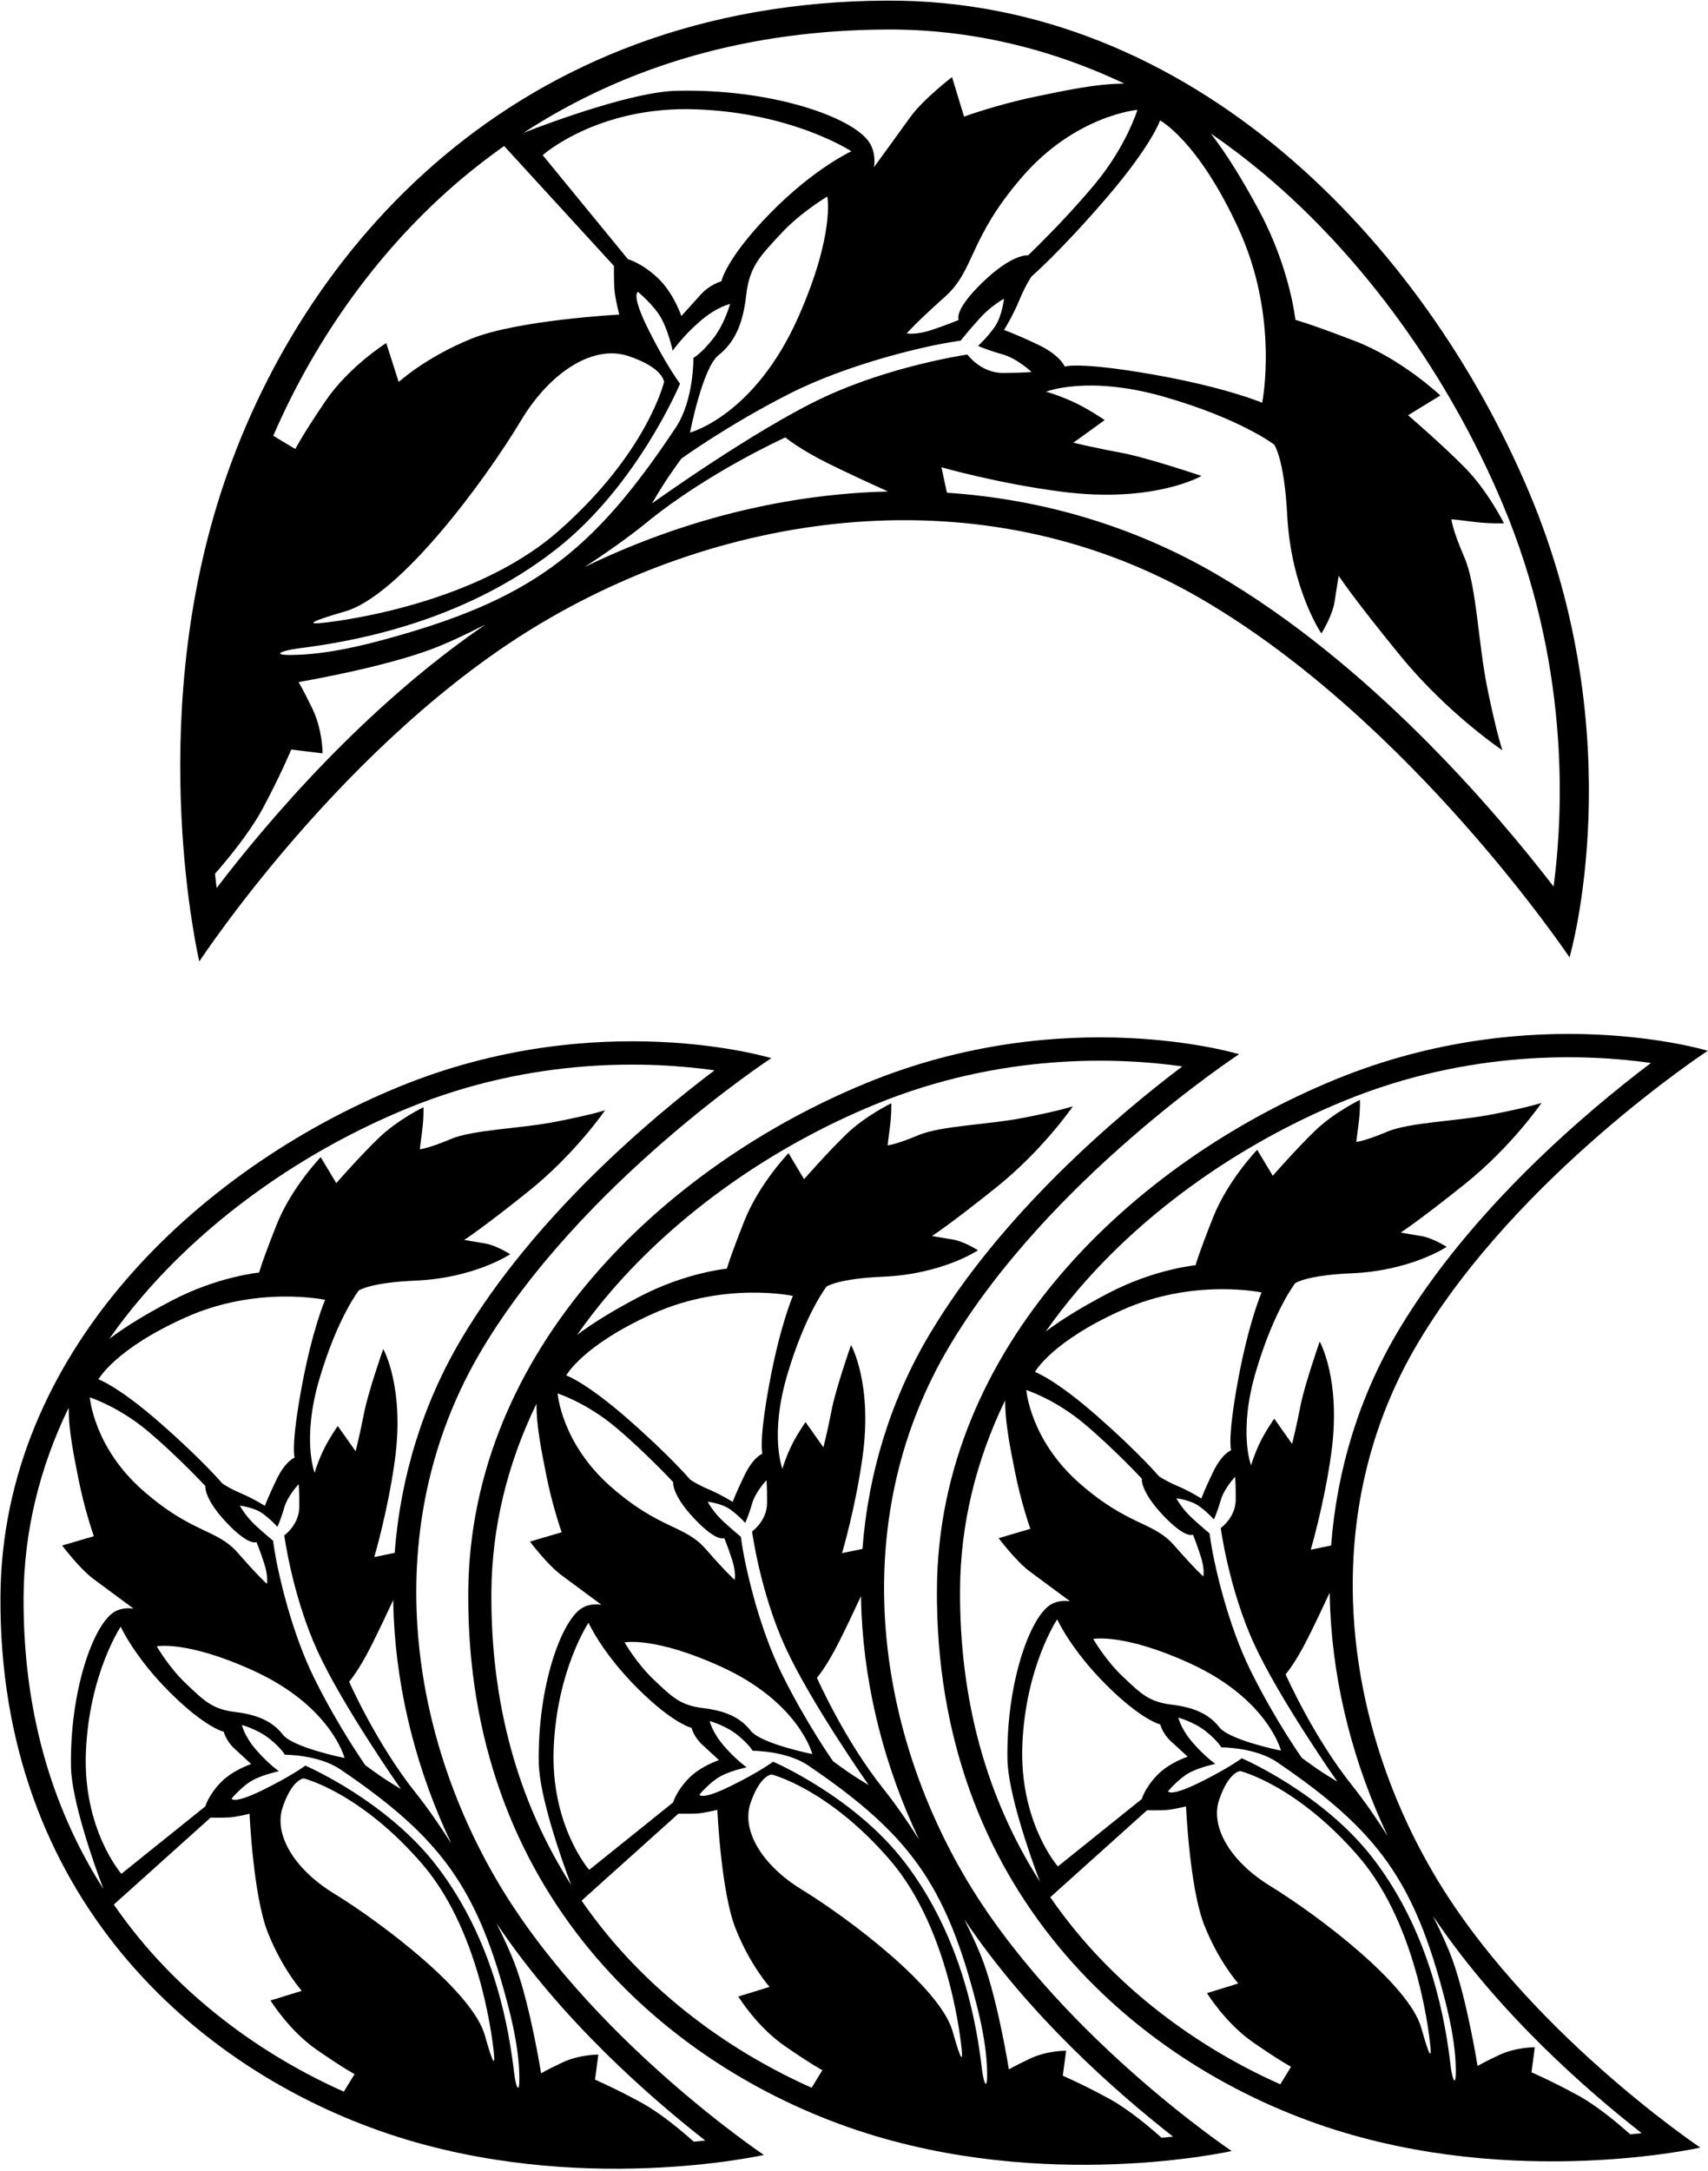 <?xml version="1.0" encoding="UTF-8"?>
<svg xmlns="http://www.w3.org/2000/svg" xmlns:xlink="http://www.w3.org/1999/xlink" width="532pt" height="676pt" viewBox="0 0 532 676" version="1.1">
<g id="surface1">
<path style=" stroke:none;fill-rule:nonzero;fill:rgb(0%,0%,0%);fill-opacity:1;" d="M 168.824 193.898 C 230.203 157.566 308.93 148.484 374.277 186.566 C 439.629 224.648 488.867 298.129 488.867 298.129 C 488.867 298.129 508.781 230.422 476.301 153.352 C 443.246 74.926 370.984 -0.16 276.41 0.191 C 160.227 0.621 93.199 77.801 68.727 153.652 C 45.016 227.152 62.082 299.41 62.082 299.41 C 62.082 299.41 107.441 230.234 168.824 193.898 Z M 239.809 66.488 C 226.141 80.488 224.68 87.609 224.68 87.609 C 224.68 87.609 221.188 88.477 218.16 91.844 C 215.133 95.207 212.23 98.41 212.23 98.41 C 212.23 98.41 209.809 91.156 204.809 86.488 C 199.809 81.824 195.582 80.711 195.582 80.711 L 169.031 48.312 C 169.031 48.312 186.121 33.035 216.453 34.035 C 246.785 35.035 265.18 47.109 265.18 47.109 C 265.18 47.109 253.477 52.488 239.809 66.488 Z M 248.641 98.758 C 235.039 129.426 214.93 134.711 214.93 134.711 C 214.93 134.711 218.777 114.637 223.777 110.637 C 228.777 106.637 231.414 100.996 232.414 91.996 C 233.414 82.996 236.73 79.805 243.133 72.879 C 249.535 65.949 257.68 61.211 257.68 61.211 C 257.68 61.211 260.141 72.824 248.641 98.758 Z M 195.715 110.871 C 206.715 114.535 206.832 118.961 206.832 118.961 C 206.832 118.961 201.648 141.012 173.984 165.344 C 146.316 189.68 100.457 193.965 100.457 193.965 C 96.188 194.441 95.426 193.891 107.547 190.379 C 124.465 185.473 150.754 150.152 162.277 130.945 C 171.277 115.945 184.715 107.203 195.715 110.871 Z M 173.078 171.16 C 198.547 151.305 211.82 119.48 211.82 119.48 C 211.82 119.48 207.699 114.094 202.031 102.762 C 196.363 91.43 198.73 90.91 198.73 90.91 C 198.73 90.91 203.477 94.824 205.809 98.824 C 208.141 102.824 209.531 109.211 209.531 109.211 C 209.531 109.211 212.523 104.871 217.855 100.203 C 223.188 95.539 227.383 94.66 227.383 94.66 C 227.383 94.66 225.781 100.785 222.117 105.449 C 218.449 110.117 215.98 111.461 215.98 111.461 C 215.98 111.461 216.195 124.547 210.477 133.156 C 184.191 172.73 164.809 187.039 118.703 199.434 C 108.172 202.262 100.312 203.48 94.477 203.824 C 83.141 204.488 87.125 202.652 93.129 201.895 C 109.203 199.855 143.633 194.117 173.078 171.16 Z M 269.543 153.344 C 239.824 155.059 209.934 163.047 182.051 176.594 C 189.219 171.938 195.984 167.145 201.57 162.59 C 220.57 147.09 244.633 136.211 244.633 136.211 C 244.633 136.211 248.762 139.781 258.367 144.52 C 264.105 147.344 270.863 150.465 276.594 153.059 C 274.246 153.113 271.898 153.207 269.543 153.344 Z M 256.473 123.781 C 235.141 133.781 203.082 156.762 203.082 156.762 C 203.082 156.762 205.812 152.039 208.172 148.566 C 210.535 145.098 212.23 142.812 212.23 142.812 C 212.23 142.812 226.656 132.395 245.656 122.727 C 264.656 113.062 287.453 108.25 291.125 107.488 C 294.797 106.727 299.23 106.062 299.23 106.062 C 299.23 106.062 301.75 102.887 305.27 99.016 C 308.785 95.141 312.73 93.012 312.73 93.012 C 312.73 93.012 312.141 98.488 309.809 101.824 C 307.477 105.156 304.633 107.711 304.633 107.711 C 304.633 107.711 307.344 108.969 312.109 110.297 C 316.879 111.625 321.281 115.812 321.281 115.812 C 321.281 115.812 319.43 116.109 312.445 116.141 C 305.461 116.176 301.332 110.41 301.332 110.41 C 301.332 110.41 277.809 113.781 256.473 123.781 Z M 393.645 54.125 C 424.633 80.117 451.043 116.598 468.004 156.844 C 488.656 205.84 487.172 251.297 483.91 276.082 C 465.031 251.594 426.355 206.5 378.809 178.789 C 353.469 164.023 324.863 155.422 294.945 153.441 L 293.23 145.512 C 293.23 145.512 310.883 150.578 330.758 153.133 C 359.477 156.824 374.23 148.211 374.23 148.211 C 374.23 148.211 357.332 142.48 349.164 140.98 C 341 139.48 334.332 137.859 334.332 137.859 L 344.082 130.812 C 344.082 130.812 338.578 127.027 333.801 124.926 C 328.727 122.691 325.809 121.988 325.809 121.988 C 325.809 121.988 338.762 116.734 362.598 123.566 C 386.43 130.398 396.883 138.461 396.883 138.461 C 396.883 138.461 400.016 142.723 400.938 160.441 C 402.141 183.488 411.582 197.262 411.582 197.262 C 411.582 197.262 415.035 191.789 415.703 187.289 C 416.367 182.789 416.977 179.324 416.977 179.324 C 416.977 179.324 421.234 185.914 436.066 204.082 C 450.902 222.246 467.977 233.656 467.977 233.656 C 467.977 233.656 466.375 229.344 463.375 214.844 C 460.375 200.344 459.969 182.449 456.137 173.617 C 452.301 164.781 452.082 161.711 452.082 161.711 C 452.082 161.711 453.309 161.777 458.762 162.477 C 464.219 163.176 468.445 162.957 468.445 162.957 C 468.445 162.957 463.488 152.957 456.309 145.656 C 449.129 138.355 438.582 129.312 438.582 129.312 L 448.641 123.156 C 448.641 123.156 436.648 111.82 422.098 106.223 C 407.547 100.629 403.48 99.609 403.48 99.609 C 403.48 99.609 401.852 83.605 392.184 65.605 C 387.27 56.457 382.219 48.145 377.125 41.566 C 382.742 45.422 388.254 49.609 393.645 54.125 Z M 385.848 71.375 C 398.516 99.043 393.133 125.41 393.133 125.41 C 393.133 125.41 381.723 120.551 358.723 116.551 C 335.723 112.551 331.633 114.16 331.633 114.16 C 331.633 114.16 330.359 110.648 323.141 107.242 C 315.922 103.836 312.73 102.762 312.73 102.762 C 312.73 102.762 315.508 98.309 317.449 93.57 C 319.395 88.836 321.281 86.109 321.281 86.109 C 321.281 86.109 330.141 78.488 344.477 61.824 C 358.809 45.156 361.332 37.512 361.332 37.512 C 361.332 37.512 373.184 43.711 385.848 71.375 Z M 341.16 57.164 C 331.492 68.832 320.23 79.512 320.23 79.512 C 320.23 79.512 315.445 78.859 306.113 87.859 C 296.781 96.859 298.633 99.609 298.633 99.609 C 298.633 99.609 295.406 101.02 290.27 102.727 C 285.137 104.434 282.43 103.812 282.43 103.812 C 282.43 103.812 285.039 100.711 294.371 92.379 C 303.707 84.043 301.602 74.547 318.27 55.215 C 334.938 35.879 354.281 34.211 354.281 34.211 C 354.281 34.211 350.824 45.5 341.16 57.164 Z M 276.441 9.191 C 301.703 9.098 326.617 14.844 350.207 26.031 C 341.219 26.051 330.855 28.383 322.773 30.043 C 310.605 32.543 300.281 36.312 300.281 36.312 L 296.531 24.012 C 296.531 24.012 287.641 30.824 283.641 36.324 C 279.641 41.824 272.23 52.062 272.23 52.062 C 272.23 52.062 273.039 48.008 270.875 44.508 C 265.918 36.5 240.141 27.488 210.434 28.281 C 197.633 28.625 173.059 37.43 163.051 41.375 C 195.578 20.168 233.609 9.352 276.441 9.191 Z M 143.965 55.531 C 148.207 51.969 152.562 48.621 157.023 45.469 L 191.23 82.812 C 191.23 82.812 191.184 86.781 191.352 89.781 C 191.52 92.781 192.883 97.961 192.883 97.961 C 192.883 97.961 161.141 99.656 146.809 105.488 C 132.477 111.324 124.18 118.961 124.18 118.961 L 120.309 106.824 C 120.309 106.824 108.641 114.156 101.309 124.988 C 93.977 135.824 91.977 139.824 91.977 139.824 L 85.113 135.703 C 98.711 104.328 119.133 76.379 143.965 55.531 Z M 81.762 251.902 C 87.312 241.59 90.73 233.41 90.73 233.41 L 100.48 234.609 C 100.48 234.609 100.5 227.281 97.312 220.707 C 94.129 214.133 92.98 212.41 92.98 212.41 C 92.98 212.41 118.543 208.07 134.211 202.234 C 138.719 200.559 144.637 197.844 151.23 194.465 C 113.691 220.125 83.613 255.438 67.469 276.539 C 67.301 275.125 67.133 273.633 66.969 272.098 C 70.449 268.129 77.66 259.523 81.762 251.902 "/>
<path style=" stroke:none;fill-rule:nonzero;fill:rgb(0%,0%,0%);fill-opacity:1;" d="M 300.027 583.594 C 271.43 534.191 264.777 471.117 295.766 419.121 C 326.75 367.121 385.938 328.289 385.938 328.289 C 385.938 328.289 331.91 311.82 269.98 337.215 C 206.961 363.055 146.309 420.293 145.848 495.984 C 145.285 588.965 206.523 643.207 267.035 663.387 C 325.672 682.938 383.629 669.844 383.629 669.844 C 383.629 669.844 328.625 633 300.027 583.594 Z M 286.277 572.875 C 282.613 567.102 278.824 561.648 275.227 557.145 C 262.969 541.82 254.453 522.477 254.453 522.477 C 254.453 522.477 257.344 519.203 261.207 511.551 C 263.516 506.98 266.066 501.598 268.184 497.031 C 268.211 498.91 268.266 500.789 268.355 502.676 C 269.5 526.473 275.656 550.457 286.277 572.875 Z M 203.758 523.184 C 198.262 518.004 194.535 511.449 194.535 511.449 C 194.535 511.449 203.848 509.57 224.512 518.977 C 248.949 530.102 253.02 546.234 253.02 546.234 C 253.02 546.234 236.984 543 233.824 538.965 C 230.66 534.934 226.172 532.781 218.977 531.91 C 211.781 531.039 209.25 528.359 203.758 523.184 Z M 223.949 548.113 C 223.949 548.113 218.125 549.992 214.352 553.957 C 210.578 557.922 209.652 561.297 209.652 561.297 L 183.52 582.293 C 183.52 582.293 171.43 568.496 172.465 544.23 C 173.504 519.961 183.309 505.336 183.309 505.336 C 183.309 505.336 187.523 514.746 198.617 525.793 C 209.715 536.84 215.402 538.062 215.402 538.062 C 215.402 538.062 216.07 540.863 218.738 543.316 C 221.406 545.766 223.949 548.113 223.949 548.113 Z M 243.672 521.551 C 236.082 506.273 232.41 487.988 231.828 485.047 C 231.246 482.102 230.75 478.547 230.75 478.547 C 230.75 478.547 228.23 476.508 225.156 473.66 C 222.09 470.816 220.414 467.641 220.414 467.641 C 220.414 467.641 224.793 468.156 227.441 470.051 C 230.09 471.941 232.113 474.238 232.113 474.238 C 232.113 474.238 233.141 472.078 234.242 468.273 C 235.344 464.469 238.727 460.977 238.727 460.977 C 238.727 460.977 238.949 462.465 238.922 468.051 C 238.895 473.641 234.25 476.902 234.25 476.902 C 234.25 476.902 236.762 495.754 244.598 512.902 C 252.434 530.055 270.574 555.891 270.574 555.891 C 270.574 555.891 266.816 553.668 264.055 551.75 C 261.297 549.836 259.48 548.461 259.48 548.461 C 259.48 548.461 251.258 536.832 243.672 521.551 Z M 189.926 402.586 C 210.969 377.988 240.367 357.141 272.711 343.879 C 312.078 327.738 348.449 329.281 368.258 332.086 C 348.512 347 312.121 377.598 289.578 415.434 C 277.562 435.598 270.453 458.422 268.633 482.348 L 262.273 483.656 C 262.273 483.656 266.469 469.57 268.664 453.688 C 271.844 430.734 265.07 418.855 265.07 418.855 C 265.07 418.855 260.352 432.336 259.086 438.859 C 257.82 445.383 256.473 450.707 256.473 450.707 L 250.906 442.848 C 250.906 442.848 247.84 447.223 246.117 451.031 C 244.293 455.074 243.707 457.402 243.707 457.402 C 243.707 457.402 239.602 446.996 245.254 427.977 C 250.91 408.953 257.441 400.656 257.441 400.656 C 257.441 400.656 260.879 398.18 275.066 397.578 C 293.52 396.797 304.613 389.352 304.613 389.352 C 304.613 389.352 300.262 386.543 296.668 385.973 C 293.07 385.406 290.301 384.895 290.301 384.895 C 290.301 384.895 295.609 381.535 310.262 369.809 C 324.918 358.078 334.18 344.504 334.18 344.504 C 334.18 344.504 330.715 345.754 319.09 348.039 C 307.461 350.328 293.141 350.512 286.039 353.512 C 278.941 356.508 276.48 356.66 276.48 356.66 C 276.48 356.66 276.543 355.68 277.145 351.32 C 277.75 346.961 277.605 343.574 277.605 343.574 C 277.605 343.574 269.562 347.465 263.664 353.152 C 257.77 358.844 250.445 367.211 250.445 367.211 L 245.602 359.113 C 245.602 359.113 236.434 368.621 231.844 380.223 C 227.25 391.824 226.402 395.07 226.402 395.07 C 226.402 395.07 213.582 396.25 199.102 403.844 C 191.742 407.703 185.051 411.684 179.746 415.707 C 182.875 411.242 186.27 406.863 189.926 402.586 Z M 203.672 408.961 C 225.91 399.039 246.969 403.555 246.969 403.555 C 246.969 403.555 242.992 412.645 239.609 431.02 C 236.23 449.395 237.484 452.684 237.484 452.684 C 237.484 452.684 234.664 453.672 231.883 459.422 C 229.102 465.172 228.215 467.719 228.215 467.719 C 228.215 467.719 224.672 465.465 220.898 463.871 C 217.121 462.277 214.957 460.746 214.957 460.746 C 214.957 460.746 208.93 453.594 195.703 441.996 C 182.477 430.395 176.379 428.316 176.379 428.316 C 176.379 428.316 181.43 418.879 203.672 408.961 Z M 191.949 444.613 C 201.211 452.438 209.668 461.535 209.668 461.535 C 209.668 461.535 209.109 465.359 216.238 472.898 C 223.367 480.438 225.586 478.977 225.586 478.977 C 225.586 478.977 226.688 481.57 228.012 485.691 C 229.34 489.812 228.82 491.977 228.82 491.977 C 228.82 491.977 226.359 489.863 219.762 482.328 C 213.164 474.793 205.551 476.402 190.207 462.914 C 174.867 449.426 173.684 433.934 173.684 433.934 C 173.684 433.934 182.688 436.785 191.949 444.613 Z M 153.051 496.027 C 153.172 475.812 157.969 455.918 167.105 437.129 C 167.051 444.32 168.836 452.633 170.102 459.113 C 172.008 468.871 174.941 477.16 174.941 477.16 L 165.066 480.066 C 165.066 480.066 170.449 487.234 174.82 490.477 C 179.191 493.723 187.324 499.734 187.324 499.734 C 187.324 499.734 184.09 499.055 181.27 500.762 C 174.824 504.664 167.41 525.223 167.812 549 C 167.988 559.25 174.84 578.98 177.922 587.023 C 161.203 560.824 152.844 530.305 153.051 496.027 Z M 252.801 650.133 C 227.801 639.004 205.59 622.441 189.102 602.406 C 186.285 598.984 183.637 595.473 181.148 591.879 L 211.301 564.797 C 211.301 564.797 214.477 564.863 216.879 564.754 C 219.281 564.645 223.438 563.594 223.438 563.594 C 223.438 563.594 224.547 589.008 229.102 600.523 C 233.66 612.039 239.707 618.734 239.707 618.734 L 229.965 621.738 C 229.965 621.738 235.738 631.133 244.352 637.086 C 252.965 643.039 256.148 644.672 256.148 644.672 Z M 296.73 632.609 C 292.938 619.031 264.875 597.715 249.598 588.344 C 237.664 581.023 230.77 570.203 233.789 561.43 C 236.812 552.652 240.352 552.594 240.352 552.594 C 240.352 552.594 257.957 556.91 277.215 579.242 C 296.473 601.574 299.543 638.309 299.543 638.309 C 299.891 641.727 299.445 642.336 296.73 632.609 Z M 305.832 644.234 C 304.328 631.355 300.004 603.758 281.859 580.012 C 266.172 559.477 240.805 548.605 240.805 548.605 C 240.805 548.605 236.465 551.863 227.352 556.309 C 218.238 560.754 217.84 558.855 217.84 558.855 C 217.84 558.855 221.008 555.09 224.23 553.254 C 227.449 551.418 232.57 550.355 232.57 550.355 C 232.57 550.355 229.121 547.93 225.43 543.625 C 221.734 539.32 221.066 535.957 221.066 535.957 C 221.066 535.957 225.953 537.285 229.66 540.258 C 233.367 543.227 234.422 545.211 234.422 545.211 C 234.422 545.211 244.895 545.145 251.742 549.789 C 283.203 571.133 294.504 586.758 304.062 623.75 C 306.246 632.199 307.156 638.496 307.387 643.172 C 307.832 652.246 306.395 649.043 305.832 644.234 Z M 361.809 665.719 C 358.66 662.902 351.832 657.062 345.762 653.719 C 337.555 649.199 331.035 646.398 331.035 646.398 L 332.07 638.605 C 332.07 638.605 326.207 638.535 320.922 641.031 C 315.637 643.531 314.246 644.434 314.246 644.434 C 314.246 644.434 310.973 623.941 306.426 611.359 C 305.121 607.738 302.992 602.98 300.34 597.68 C 320.582 627.918 348.609 652.266 365.371 665.352 C 364.234 665.477 363.039 665.598 361.809 665.719 "/>
<path style=" stroke:none;fill-rule:nonzero;fill:rgb(0%,0%,0%);fill-opacity:1;" d="M 446.008 582.527 C 417.41 533.121 410.758 470.051 441.746 418.051 C 472.73 366.051 531.922 327.223 531.922 327.223 C 531.922 327.223 477.895 310.754 415.961 336.148 C 352.941 361.984 292.289 419.227 291.828 494.914 C 291.266 587.898 352.504 642.141 413.02 662.316 C 471.652 681.867 529.609 668.773 529.609 668.773 C 529.609 668.773 474.605 631.934 446.008 582.527 Z M 432.262 571.809 C 428.594 566.035 424.809 560.582 421.207 556.078 C 408.949 540.75 400.434 521.41 400.434 521.41 C 400.434 521.41 403.324 518.133 407.188 510.484 C 409.496 505.914 412.047 500.527 414.164 495.965 C 414.191 497.84 414.246 499.723 414.34 501.605 C 415.48 525.406 421.637 549.387 432.262 571.809 Z M 349.738 522.113 C 344.246 516.938 340.516 510.383 340.516 510.383 C 340.516 510.383 349.828 508.504 370.492 517.91 C 394.93 529.031 399 545.168 399 545.168 C 399 545.168 382.965 541.93 379.805 537.898 C 376.641 533.867 372.152 531.715 364.957 530.844 C 357.762 529.973 355.23 527.289 349.738 522.113 Z M 369.93 547.043 C 369.93 547.043 364.105 548.926 360.332 552.891 C 356.559 556.855 355.637 560.23 355.637 560.23 L 329.5 581.223 C 329.5 581.223 317.41 567.43 318.445 543.16 C 319.484 518.895 329.289 504.27 329.289 504.27 C 329.289 504.27 333.504 513.68 344.602 524.727 C 355.695 535.77 361.387 536.996 361.387 536.996 C 361.387 536.996 362.051 539.797 364.719 542.246 C 367.391 544.699 369.93 547.043 369.93 547.043 Z M 389.652 520.484 C 382.062 505.203 378.391 486.922 377.809 483.977 C 377.23 481.035 376.73 477.48 376.73 477.48 C 376.73 477.48 374.211 475.438 371.141 472.594 C 368.07 469.746 366.395 466.574 366.395 466.574 C 366.395 466.574 370.773 467.09 373.422 468.98 C 376.074 470.875 378.094 473.172 378.094 473.172 C 378.094 473.172 379.121 471.012 380.223 467.207 C 381.324 463.402 384.707 459.91 384.707 459.91 C 384.707 459.91 384.93 461.395 384.902 466.984 C 384.875 472.574 380.23 475.836 380.23 475.836 C 380.23 475.836 382.742 494.688 390.578 511.836 C 398.414 528.988 416.555 554.82 416.555 554.82 C 416.555 554.82 412.797 552.602 410.039 550.684 C 407.277 548.766 405.465 547.391 405.465 547.391 C 405.465 547.391 397.238 535.766 389.652 520.484 Z M 335.906 401.52 C 356.949 376.922 386.352 356.074 418.691 342.812 C 458.062 326.672 494.43 328.211 514.238 331.016 C 494.492 345.93 458.102 376.531 435.559 414.363 C 423.543 434.527 416.434 457.352 414.613 481.277 L 408.258 482.59 C 408.258 482.59 412.449 468.504 414.648 452.617 C 417.828 429.664 411.051 417.789 411.051 417.789 C 411.051 417.789 406.332 431.27 405.066 437.793 C 403.805 444.316 402.453 449.641 402.453 449.641 L 396.891 441.781 C 396.891 441.781 393.82 446.156 392.098 449.965 C 390.273 454.004 389.688 456.336 389.688 456.336 C 389.688 456.336 385.582 445.926 391.238 426.906 C 396.891 407.887 403.426 399.586 403.426 399.586 C 403.426 399.586 406.855 397.113 421.047 396.512 C 439.5 395.73 450.594 388.281 450.594 388.281 C 450.594 388.281 446.242 385.477 442.648 384.906 C 439.051 384.34 436.281 383.824 436.281 383.824 C 436.281 383.824 441.59 380.469 456.246 368.738 C 470.898 357.012 480.16 343.438 480.16 343.438 C 480.16 343.438 476.699 344.684 465.07 346.973 C 453.441 349.258 439.121 349.445 432.02 352.441 C 424.922 355.441 422.461 355.594 422.461 355.594 C 422.461 355.594 422.523 354.613 423.129 350.254 C 423.73 345.895 423.59 342.508 423.59 342.508 C 423.59 342.508 415.547 346.395 409.648 352.086 C 403.75 357.773 396.43 366.145 396.43 366.145 L 391.582 358.047 C 391.582 358.047 382.414 367.555 377.824 379.156 C 373.23 390.754 372.387 394.004 372.387 394.004 C 372.387 394.004 359.562 395.18 345.082 402.777 C 337.723 406.637 331.031 410.613 325.727 414.641 C 328.855 410.172 332.25 405.797 335.906 401.52 Z M 349.652 407.891 C 371.891 397.973 392.953 402.484 392.953 402.484 C 392.953 402.484 388.973 411.578 385.59 429.953 C 382.211 448.328 383.469 451.613 383.469 451.613 C 383.469 451.613 380.645 452.605 377.863 458.355 C 375.082 464.105 374.195 466.652 374.195 466.652 C 374.195 466.652 370.652 464.395 366.879 462.801 C 363.105 461.211 360.938 459.68 360.938 459.68 C 360.938 459.68 354.91 452.527 341.684 440.926 C 328.457 429.324 322.359 427.246 322.359 427.246 C 322.359 427.246 327.41 417.812 349.652 407.891 Z M 337.93 443.547 C 347.191 451.371 355.648 460.469 355.648 460.469 C 355.648 460.469 355.09 464.289 362.219 471.828 C 369.348 479.371 371.566 477.91 371.566 477.91 C 371.566 477.91 372.668 480.504 373.992 484.625 C 375.32 488.746 374.801 490.906 374.801 490.906 C 374.801 490.906 372.34 488.797 365.742 481.262 C 359.148 473.727 351.531 475.336 336.188 461.848 C 320.848 448.359 319.664 432.863 319.664 432.863 C 319.664 432.863 328.672 435.719 337.93 443.547 Z M 299.031 494.961 C 299.152 474.746 303.949 454.852 313.086 436.059 C 313.031 443.254 314.816 451.566 316.082 458.047 C 317.988 467.801 320.922 476.094 320.922 476.094 L 311.051 479 C 311.051 479 316.43 486.164 320.801 489.41 C 325.172 492.652 333.309 498.664 333.309 498.664 C 333.309 498.664 330.07 497.984 327.254 499.691 C 320.805 503.598 313.391 524.152 313.797 547.934 C 313.969 558.184 320.82 577.914 323.902 585.953 C 307.184 559.758 298.824 529.238 299.031 494.961 Z M 398.781 649.066 C 373.781 637.938 351.57 621.375 335.082 601.34 C 332.266 597.918 329.617 594.406 327.129 590.809 L 357.281 563.727 C 357.281 563.727 360.461 563.797 362.859 563.684 C 365.262 563.574 369.418 562.523 369.418 562.523 C 369.418 562.523 370.527 587.938 375.086 599.453 C 379.641 610.969 385.688 617.668 385.688 617.668 L 375.945 620.672 C 375.945 620.672 381.723 630.066 390.336 636.02 C 398.945 641.973 402.133 643.605 402.133 643.605 Z M 442.711 631.539 C 438.918 617.961 410.855 596.648 395.578 587.273 C 383.645 579.957 376.75 569.133 379.77 560.359 C 382.793 551.586 386.336 551.527 386.336 551.527 C 386.336 551.527 403.938 555.844 423.195 578.176 C 442.453 600.508 445.523 637.238 445.523 637.238 C 445.871 640.66 445.426 641.266 442.711 631.539 Z M 451.812 643.168 C 450.309 630.289 445.984 602.691 427.844 578.945 C 412.152 558.41 386.785 547.535 386.785 547.535 C 386.785 547.535 382.445 550.793 373.332 555.242 C 364.219 559.688 363.824 557.789 363.824 557.789 C 363.824 557.789 366.988 554.023 370.211 552.188 C 373.43 550.352 378.551 549.289 378.551 549.289 C 378.551 549.289 375.102 546.859 371.41 542.555 C 367.719 538.254 367.047 534.891 367.047 534.891 C 367.047 534.891 371.934 536.219 375.641 539.188 C 379.348 542.16 380.402 544.145 380.402 544.145 C 380.402 544.145 390.875 544.074 397.723 548.719 C 429.188 570.062 440.484 585.688 450.043 622.68 C 452.227 631.133 453.141 637.43 453.367 642.105 C 453.812 651.18 452.375 647.977 451.812 643.168 Z M 507.789 664.648 C 504.641 661.832 497.812 655.996 491.742 652.652 C 483.535 648.133 477.016 645.332 477.016 645.332 L 478.055 637.539 C 478.055 637.539 472.188 637.465 466.902 639.965 C 461.617 642.461 460.23 643.367 460.23 643.367 C 460.23 643.367 456.953 622.875 452.41 610.293 C 451.102 606.672 448.977 601.914 446.32 596.609 C 466.562 626.852 494.59 651.199 511.352 664.285 C 510.215 664.41 509.023 664.531 507.789 664.648 "/>
<path style=" stroke:none;fill-rule:nonzero;fill:rgb(0%,0%,0%);fill-opacity:1;" d="M 154.32 584.82 C 125.727 535.414 119.07 472.344 150.059 420.344 C 181.047 368.344 240.234 329.512 240.234 329.512 C 240.234 329.512 186.207 313.047 124.273 338.438 C 61.258 364.277 0.602 421.52 0.141 497.207 C -0.422 590.188 60.82 644.43 121.332 664.609 C 179.965 684.16 237.926 671.066 237.926 671.066 C 237.926 671.066 182.918 634.223 154.32 584.82 Z M 140.574 574.102 C 136.906 568.328 133.121 562.871 129.52 558.367 C 117.266 543.043 108.746 523.703 108.746 523.703 C 108.746 523.703 111.637 520.426 115.504 512.773 C 117.809 508.203 120.359 502.82 122.48 498.258 C 122.504 500.133 122.562 502.016 122.652 503.898 C 123.793 527.695 129.949 551.68 140.574 574.102 Z M 58.051 524.406 C 52.559 519.227 48.828 512.672 48.828 512.672 C 48.828 512.672 58.141 510.793 78.805 520.199 C 103.242 531.324 107.316 547.457 107.316 547.457 C 107.316 547.457 91.281 544.223 88.117 540.191 C 84.957 536.156 80.465 534.004 73.27 533.133 C 66.074 532.266 63.543 529.582 58.051 524.406 Z M 78.242 549.336 C 78.242 549.336 72.418 551.219 68.645 555.184 C 64.871 559.145 63.949 562.52 63.949 562.52 L 37.812 583.516 C 37.812 583.516 25.723 569.719 26.762 545.453 C 27.797 521.188 37.605 506.559 37.605 506.559 C 37.605 506.559 41.816 515.969 52.914 527.016 C 64.012 538.062 69.699 539.285 69.699 539.285 C 69.699 539.285 70.363 542.09 73.035 544.539 C 75.703 546.988 78.242 549.336 78.242 549.336 Z M 97.965 522.777 C 90.379 507.496 86.707 489.215 86.125 486.27 C 85.543 483.324 85.047 479.77 85.047 479.77 C 85.047 479.77 82.523 477.73 79.453 474.887 C 76.383 472.039 74.707 468.867 74.707 468.867 C 74.707 468.867 79.086 469.379 81.738 471.273 C 84.387 473.164 86.41 475.465 86.41 475.465 C 86.41 475.465 87.434 473.301 88.535 469.496 C 89.637 465.691 93.02 462.203 93.02 462.203 C 93.02 462.203 93.246 463.688 93.215 469.277 C 93.188 474.863 88.543 478.125 88.543 478.125 C 88.543 478.125 91.055 496.977 98.891 514.129 C 106.727 531.277 124.867 557.113 124.867 557.113 C 124.867 557.113 121.109 554.891 118.352 552.977 C 115.59 551.059 113.777 549.684 113.777 549.684 C 113.777 549.684 105.551 538.059 97.965 522.777 Z M 44.223 403.812 C 65.266 379.215 94.664 358.363 127.008 345.102 C 166.375 328.961 202.742 330.504 222.551 333.309 C 202.809 348.223 166.418 378.82 143.871 416.656 C 131.855 436.82 124.746 459.645 122.93 483.57 L 116.57 484.883 C 116.57 484.883 120.762 470.797 122.961 454.91 C 126.141 431.957 119.363 420.082 119.363 420.082 C 119.363 420.082 114.645 433.559 113.383 440.082 C 112.117 446.605 110.77 451.93 110.77 451.93 L 105.203 444.074 C 105.203 444.074 102.133 448.445 100.414 452.254 C 98.586 456.297 98 458.629 98 458.629 C 98 458.629 93.895 448.219 99.551 429.199 C 105.203 410.18 111.738 401.879 111.738 401.879 C 111.738 401.879 115.172 399.402 129.359 398.801 C 147.812 398.02 158.91 390.574 158.91 390.574 C 158.91 390.574 154.559 387.766 150.961 387.199 C 147.367 386.629 144.594 386.117 144.594 386.117 C 144.594 386.117 149.902 382.762 164.559 371.031 C 179.211 359.301 188.477 345.727 188.477 345.727 C 188.477 345.727 185.012 346.977 173.383 349.262 C 161.758 351.551 147.434 351.734 140.336 354.734 C 133.234 357.734 130.773 357.887 130.773 357.887 C 130.773 357.887 130.84 356.906 131.441 352.547 C 132.043 348.184 131.902 344.797 131.902 344.797 C 131.902 344.797 123.859 348.688 117.961 354.379 C 112.062 360.066 104.742 368.438 104.742 368.438 L 99.895 360.336 C 99.895 360.336 90.727 369.848 86.137 381.445 C 81.543 393.047 80.699 396.293 80.699 396.293 C 80.699 396.293 67.875 397.473 53.395 405.066 C 46.035 408.93 39.348 412.906 34.039 416.93 C 37.172 412.465 40.562 408.086 44.223 403.812 Z M 57.965 410.184 C 80.203 400.262 101.266 404.777 101.266 404.777 C 101.266 404.777 97.285 413.871 93.906 432.246 C 90.523 450.621 91.781 453.906 91.781 453.906 C 91.781 453.906 88.961 454.895 86.176 460.645 C 83.395 466.395 82.512 468.941 82.512 468.941 C 82.512 468.941 78.969 466.688 75.191 465.094 C 71.418 463.5 69.254 461.969 69.254 461.969 C 69.254 461.969 63.223 454.82 49.996 443.219 C 36.773 431.617 30.672 429.539 30.672 429.539 C 30.672 429.539 35.727 420.105 57.965 410.184 Z M 46.246 445.836 C 55.504 453.664 63.965 462.758 63.965 462.758 C 63.965 462.758 63.402 466.582 70.531 474.121 C 77.66 481.66 79.879 480.199 79.879 480.199 C 79.879 480.199 80.98 482.793 82.309 486.914 C 83.633 491.039 83.113 493.199 83.113 493.199 C 83.113 493.199 80.652 491.086 74.059 483.551 C 67.461 476.02 59.844 477.629 44.504 464.137 C 29.16 450.648 27.977 435.156 27.977 435.156 C 27.977 435.156 36.984 438.008 46.246 445.836 Z M 7.344 497.25 C 7.469 477.035 12.262 457.141 21.398 438.352 C 21.344 445.543 23.129 453.855 24.395 460.336 C 26.301 470.094 29.234 478.387 29.234 478.387 L 19.363 481.289 C 19.363 481.289 24.746 488.457 29.113 491.703 C 33.484 494.945 41.621 500.957 41.621 500.957 C 41.621 500.957 38.383 500.277 35.566 501.984 C 29.117 505.887 21.707 526.445 22.109 550.223 C 22.281 560.473 29.137 580.207 32.215 588.246 C 15.496 562.051 7.137 531.531 7.344 497.25 Z M 107.094 651.355 C 82.094 640.227 59.883 623.664 43.395 603.633 C 40.578 600.211 37.934 596.695 35.445 593.102 L 65.594 566.02 C 65.594 566.02 68.773 566.086 71.176 565.977 C 73.578 565.867 77.73 564.816 77.73 564.816 C 77.73 564.816 78.84 590.23 83.398 601.746 C 87.953 613.262 94 619.961 94 619.961 L 84.258 622.965 C 84.258 622.965 90.035 632.355 98.648 638.309 C 107.258 644.266 110.445 645.895 110.445 645.895 Z M 151.023 633.832 C 147.23 620.254 119.172 598.938 103.891 589.566 C 91.957 582.246 85.066 571.426 88.086 562.652 C 91.105 553.879 94.648 553.816 94.648 553.816 C 94.648 553.816 112.254 558.137 131.512 580.465 C 150.766 602.797 153.84 639.531 153.84 639.531 C 154.188 642.949 153.742 643.559 151.023 633.832 Z M 160.129 645.461 C 158.621 632.578 154.301 604.98 136.156 581.234 C 120.465 560.699 95.102 549.828 95.102 549.828 C 95.102 549.828 90.758 553.086 81.645 557.531 C 72.531 561.977 72.137 560.078 72.137 560.078 C 72.137 560.078 75.305 556.312 78.523 554.477 C 81.742 552.641 86.867 551.578 86.867 551.578 C 86.867 551.578 83.418 549.152 79.723 544.848 C 76.031 540.543 75.359 537.184 75.359 537.184 C 75.359 537.184 80.25 538.508 83.957 541.48 C 87.66 544.449 88.719 546.438 88.719 546.438 C 88.719 546.438 99.191 546.367 106.035 551.012 C 137.5 572.355 148.797 587.98 158.355 624.973 C 160.539 633.422 161.453 639.719 161.684 644.395 C 162.125 653.469 160.688 650.27 160.129 645.461 Z M 216.105 666.941 C 212.953 664.125 206.129 658.285 200.059 654.945 C 191.848 650.422 185.332 647.621 185.332 647.621 L 186.367 639.828 C 186.367 639.828 180.5 639.758 175.215 642.258 C 169.93 644.754 168.543 645.656 168.543 645.656 C 168.543 645.656 165.27 625.168 160.723 612.582 C 159.414 608.965 157.289 604.203 154.637 598.902 C 174.879 629.145 202.902 653.488 219.664 666.574 C 218.527 666.699 217.336 666.824 216.105 666.941 "/>
</g>
</svg>
